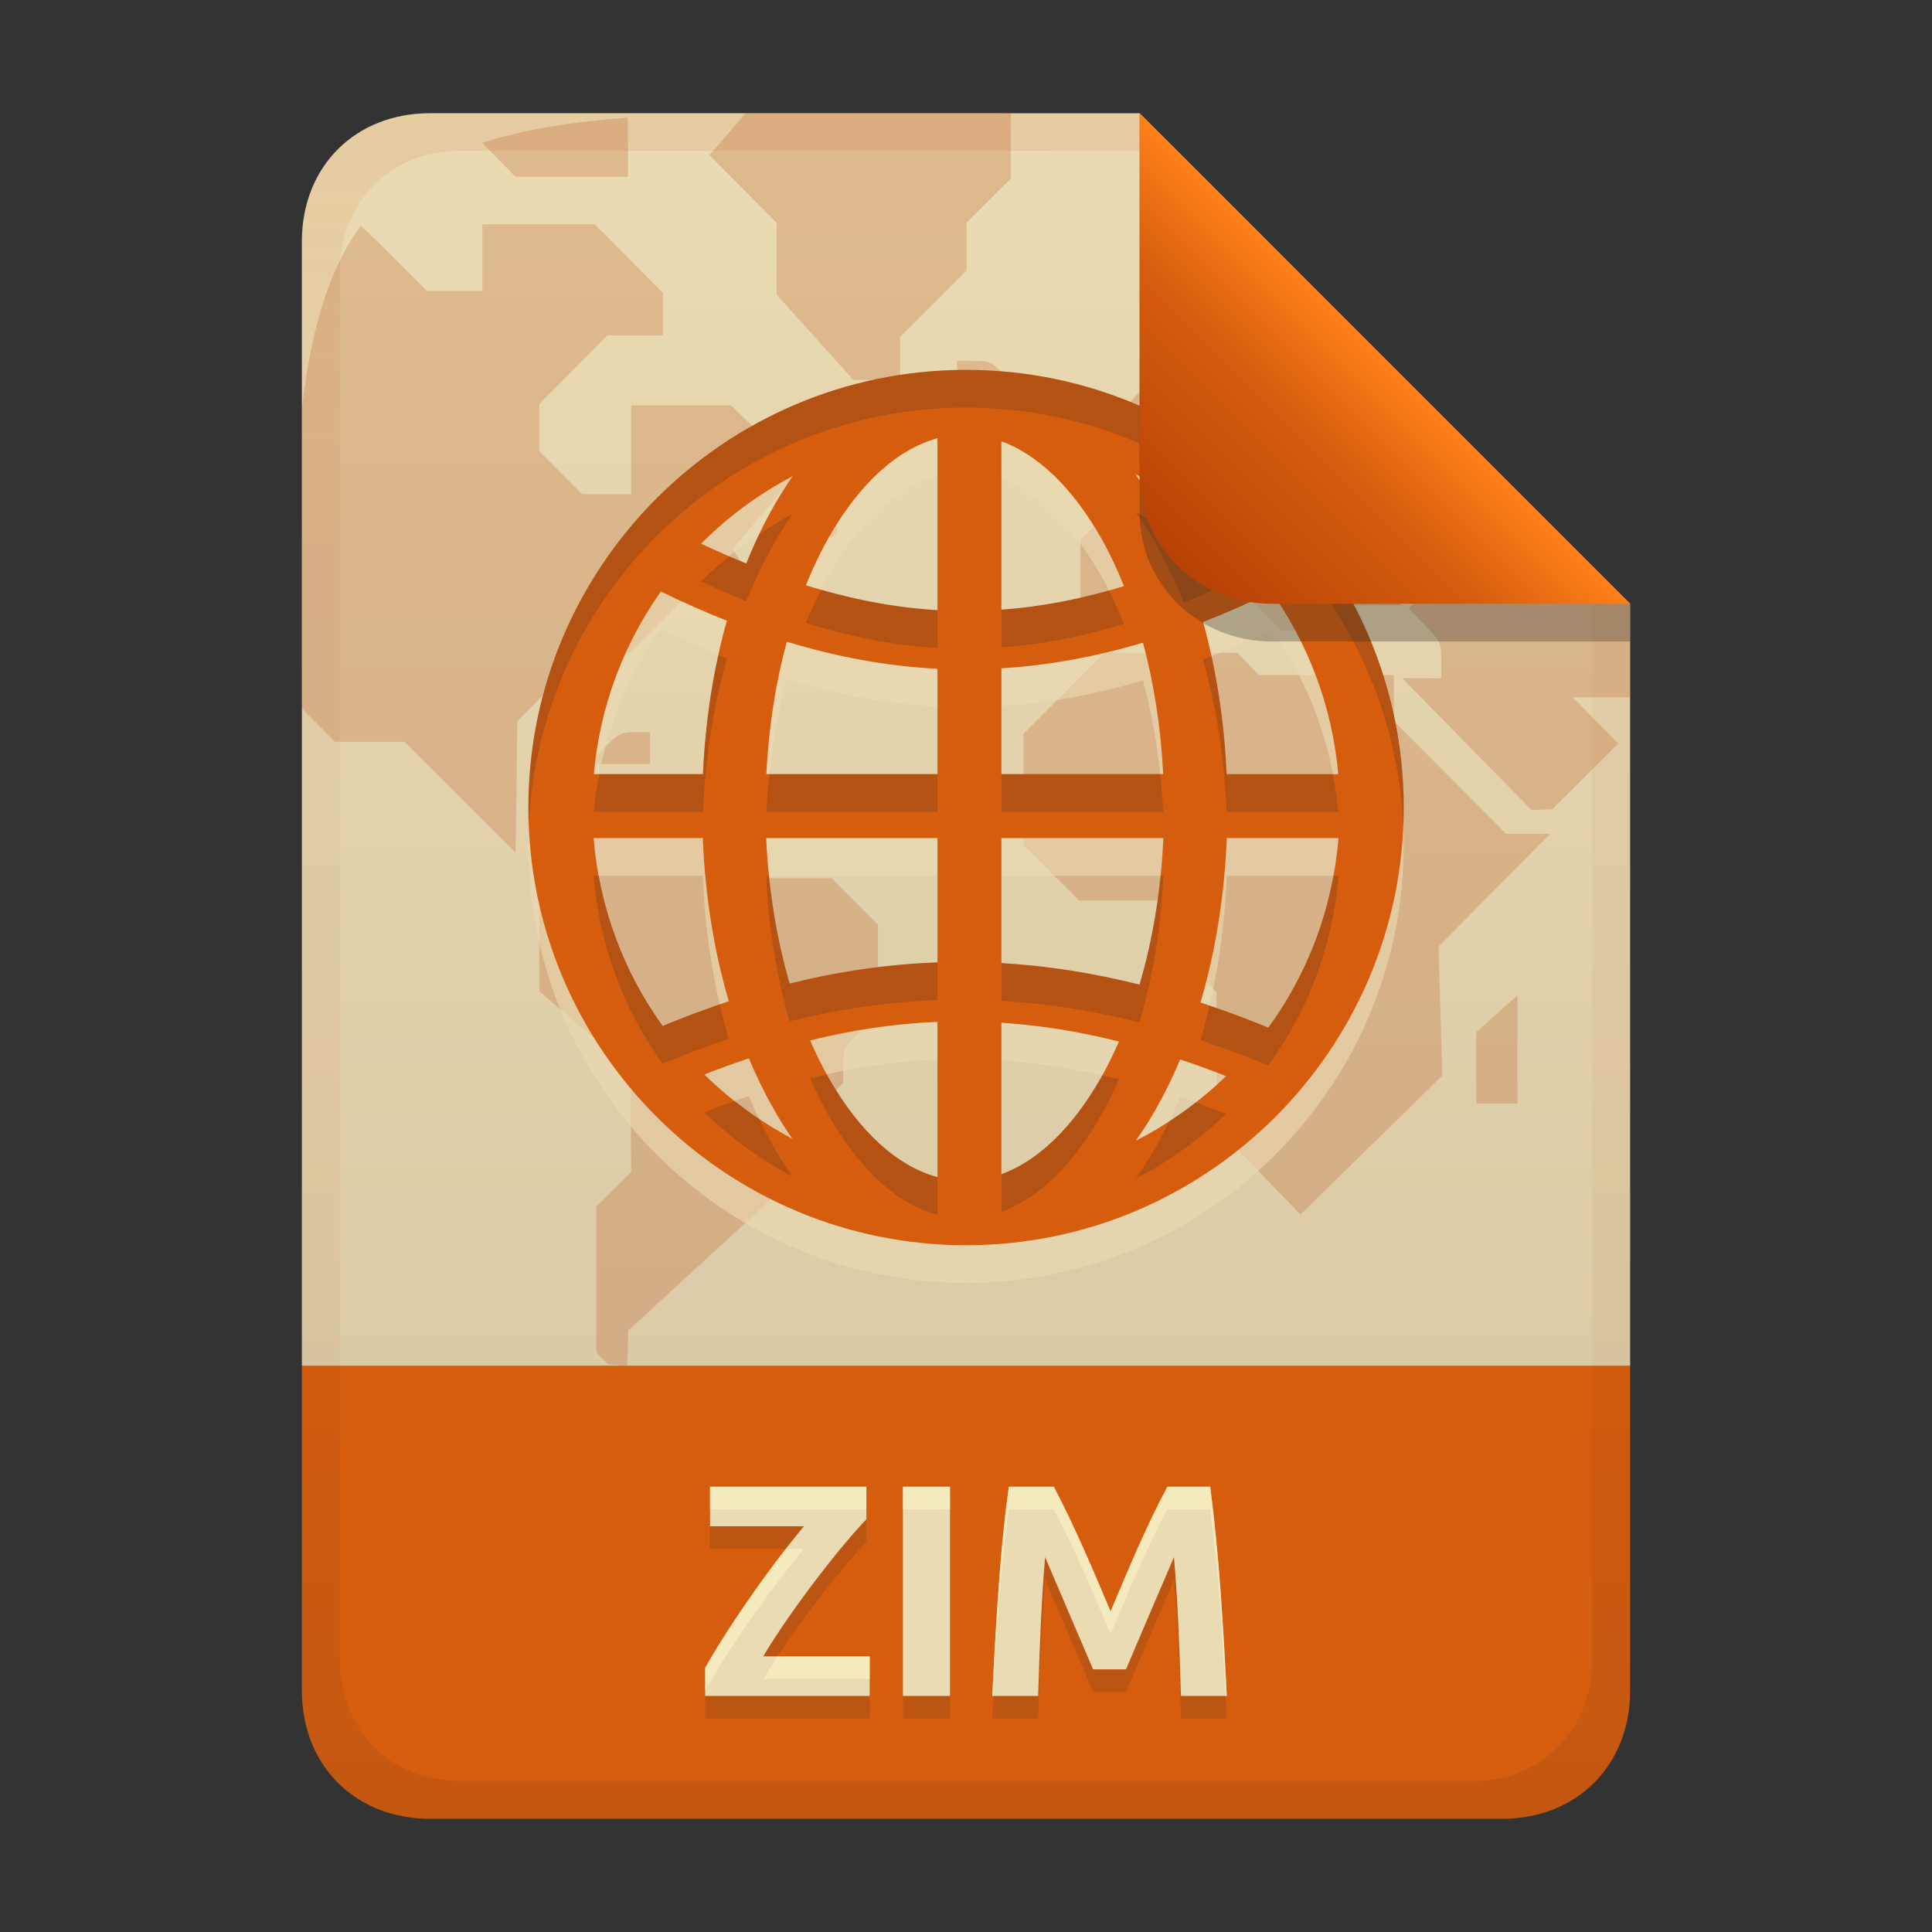 <svg width="256" height="256" version="1.1" viewBox="0 0 256 256" xmlns="http://www.w3.org/2000/svg">
  <rect x="0" y="0" width="256" height="256" fill="#333333" stroke="none"/>
  <defs>
    <linearGradient id="linearGradient7-6-0" x1="186" x2="156" y1="45.006" y2="75.012" gradientTransform="matrix(1.083 0 0 1.083 -17.999 -1.251)" gradientUnits="userSpaceOnUse">
      <stop stop-color="#fe8019" offset="0"/>
      <stop stop-color="#d65d0e" offset=".303"/>
      <stop stop-color="#af3a03" offset="1"/>
    </linearGradient>
    <linearGradient id="linearGradient14-5" x1="128" x2="128" y1="15.001" y2="241" gradientTransform="translate(0,4.8e-4)" gradientUnits="userSpaceOnUse">
      <stop stop-color="#af3a03" stop-opacity=".096" offset="0"/>
      <stop stop-color="#af3a03" stop-opacity=".046" offset=".2"/>
      <stop stop-color="#af3a03" stop-opacity=".05" offset=".704"/>
      <stop stop-color="#282828" stop-opacity=".054" offset=".805"/>
      <stop stop-color="#282828" stop-opacity=".105" offset="1"/>
    </linearGradient>
    <linearGradient id="linearGradient21" x1="128" x2="128" y1="14.998" y2="241" gradientUnits="userSpaceOnUse">
      <stop stop-color="#ebdbb2" offset="0"/>
      <stop stop-color="#d5c4a1" offset="1"/>
    </linearGradient>
  </defs>
  <path d="m57 15c-9.939 0-17 7.059-17 17v149h176v-101l-64.998-64.998-94.002-0.002z" fill="url(#linearGradient21)" style="paint-order:markers fill stroke"/>
  <path d="m57 241c-9.939 0-17-7.059-17-17v-43h176v43c0 9.941-7.061 17-17 17z" fill="#d65d0e" stroke-linecap="round" stroke-linejoin="round" stroke-miterlimit="0" style="paint-order:markers fill stroke"/>
  <path d="m114.8 204.32c-3.239 3.34-9.748 11.606-13.68 18.16h14.12v5.24h-21.8v-3.72c1.948-3.549 7.186-11.657 13.08-18.76h-12.44v-5.24h20.72zm4.84-4.32h6.24v27.72h-6.24zm20 0c2.808 5.364 5.162 10.948 7.52 16.52 2.357-5.572 4.668-11.178 7.52-16.52h5.68c1.202 9.193 1.732 18.464 2.2 27.72h-6.08c-0.209-7.031-0.451-12.726-0.92-18.4-2.142 4.951-4.245 9.918-6.36 14.88h-4.36c-2.134-4.954-4.234-9.923-6.36-14.88-0.469 5.674-0.711 11.369-0.92 18.4h-6.08c0.617-12.642 1.24-21.093 2.2-27.72z" fill="#282828" opacity=".15" aria-label="ZIM"/>
  <path d="m114.8 201.32c-3.239 3.34-9.748 11.606-13.68 18.16h14.12v5.24h-21.8v-3.72c1.948-3.549 7.186-11.657 13.08-18.76h-12.44v-5.24h20.72zm4.84-4.32h6.24v27.72h-6.24zm20 0c2.808 5.364 5.162 10.948 7.52 16.52 2.357-5.572 4.668-11.178 7.52-16.52h5.68c1.202 9.193 1.732 18.464 2.2 27.72h-6.08c-0.209-7.031-0.451-12.726-0.92-18.4-2.142 4.951-4.245 9.918-6.36 14.88h-4.36c-2.134-4.954-4.234-9.923-6.36-14.88-0.469 5.674-0.711 11.369-0.92 18.4h-6.08c0.617-12.642 1.24-21.093 2.2-27.72z" fill="#ebdbb2" aria-label="ZIM"/>
  <path d="m94.079 197v3h20.721v-3zm25.561 0v3h6.24v-3zm14.039 0c-0.96 6.627-1.583 15.078-2.199 27.721h0.16c0.567-10.915 1.161-18.663 2.039-24.721h5.961c2.808 5.364 5.162 10.948 7.519 16.52 2.357-5.572 4.667-11.177 7.519-16.52h5.68c1.072 8.2 1.603 16.463 2.039 24.721h0.162c-0.468-9.256-0.999-18.527-2.201-27.721h-5.68c-2.852 5.343-5.163 10.947-7.519 16.52-2.358-5.572-4.712-11.156-7.519-16.52zm-29.564 8.24c-4.875 6.265-8.998 12.704-10.676 15.76v3c1.948-3.549 7.186-11.656 13.08-18.76zm-1.092 14.24c-0.675 1.022-1.323 2.032-1.904 3h14.121v-3z" fill="#fbf1c7" opacity=".6"/>
  <path d="m133.95 14.998-35.15 0.006c-1.572 1.875-4.809 5.539-4.809 5.539l8.928 8.986v9.52l10.152 11.289h6.197v-5.693l8.812-8.805v-6.346l5.871-5.846-2e-3 -8.65zm-50.758 0.578c-7.649 0.582-13.999 1.63-19.303 3.357 1.466 1.493 4.41 4.481 4.41 4.481h14.918l-0.025-7.838zm-4.369 14.148-14.902 2e-3v8.834h-7.35s-5.777-5.854-8.766-8.658c-4.217 5.784-6.578 13.702-7.805 24.246v39.707l4.398 4.436h9.199l14.729 14.707 0.225-17.439 8.986-9.045h5.898l9.199-9.256h8.373l-2.027-2.064c-1.371-1.394-1.917-2.242-1.69-2.627 0.505-0.844 7.438-8.738 7.92-9.549-1.832-3.532-5.505-6.452-8.352-9.316h-13.223v11.777h-6.481l-5.682-5.656v-6.314l9-9.059h7.35v-5.664l-9.002-9.06zm88.016 6.311-8.578 8.635v7.35h8.389v-4.627h6.289v3.281l-1.387 4.633-1.387 1.348-6.057 0.268-6.057 0.262-4.354 4.09h-5.922v5.709l-4.611 4.568v8.65h9.037l5.828-5.889h6.102v3.664l5.703 5.646 2.936-0.143 2e-3 -2.686-5.709-6.482h6.109l5.83 5.889h6.697l-4.129-4.209 2.273-2.312c2.211-2.248 2.346-2.311 4.588-2.311 2.219 0 2.392 0.084 4.523 2.191 1.218 1.208 2.213 2.344 2.213 2.525 0 0.181-4.201 0.049-4.201 0.049-1.279 1.435 0.576-0.713-4.268 4.496l2.086 2.213c2.123 2.155 2.188 2.292 2.188 4.625v2.404l-5.174-6e-3 17.125 17.447 2.727-0.065 8.803-8.738-6.057-6.117h7.604v-12.395l-43.967-43.965h-5.195zm-40.014 11.773v4.205h8.562l-2.062-2.103c-1.962-1.997-2.178-2.102-4.287-2.102zm26.418 1.924-2.094 2.07c-1.937 1.915-2.098 2.227-2.098 4.086v2.014h4.193v-4.086l-2e-3 -4.084zm-46.129 15.965c-1.468 1.464-2.93 2.934-4.393 4.404h2.353c1.579 0 2.526 0.207 2.875 0.631 0.682 0.82 2.269 0.807 2.963-0.027 0.392-1.759-2.579-3.787-3.799-5.008zm39.217 20.807-10.703 10.717v14.75l7.35 7.344h10.441l2.426 2.404c2.295 2.282 2.424 2.515 2.424 4.473 0 1.77 0.209 2.301 1.467 3.695l1.465 1.629v17.93l11.119 11.482 18.791-18.4-0.5-17.105 14.809-14.941h-5.85l-14.875-14.938v-6.096h-17.871l-2.844-2.939h-8.826l-8.822-4e-3zm-62.201 10.512c-1.853 0-2.162 0.165-4.07 2.106l-2.066 2.103h8.146v-4.209zm8.111 13.463-14.721 2e-3 -6.059 6.121v14.73l12.113 10.49 0.049 13.486-4.611 4.57v19.33l1.565 1.566s1.525 0.142 2.506 0.213c0.116-0.486 0.145-4.676 0.145-4.676l19.236-17.666 0.033-5.902 9.227-9.227v-2.336c0-2.274 0.06-2.397 2.307-4.619l2.307-2.285v-11.748l-6.144-6.16h-12.127l-5.824-5.891zm108.82 21.402-5.449 4.889v9.469h5.449v-14.357z" fill="#af3a03" opacity=".2" style="paint-order:markers fill stroke"/>
  <path d="m128.01 54.011c-31.98 0-57.999 26.01-57.999 57.989 4.9e-5 31.98 26.02 57.999 57.999 57.999 31.98 0 57.989-26.02 57.989-57.999 0-31.98-26.01-57.989-57.989-57.989zm-3.803 9.063 0.01-5e-5v22.776c-5.783-0.339-11.538-1.456-17.434-3.303 0.925-2.283 1.94-4.42 3.048-6.362 4.131-7.238 9.164-11.695 14.375-13.111zm8.482 0.398c4.771 1.744 9.347 6.046 13.152 12.713 1.128 1.976 2.162 4.154 3.099 6.484-5.594 1.712-10.974 2.736-16.251 3.12zm17.75 4.353c4.732 2.403 9.023 5.539 12.723 9.267-2.137 1.006-4.24 1.922-6.301 2.753-1.107-2.774-2.358-5.396-3.742-7.819-0.838-1.469-1.735-2.867-2.681-4.2zm-45.409 0.275c-0.873 1.249-1.698 2.559-2.477 3.925-1.354 2.373-2.58 4.937-3.67 7.646-1.968-0.808-3.963-1.674-5.984-2.63 3.547-3.563 7.635-6.587 12.132-8.941zm-17.464 15.282c2.943 1.432 5.857 2.721 8.748 3.864-1.76 6.257-2.849 13.108-3.171 20.329h-14.456c0.792-8.97 3.962-17.247 8.88-24.193zm80.919 0.061c4.893 6.934 8.05 15.186 8.839 24.132h-14.793c-0.318-7.154-1.388-13.946-3.12-20.156 2.975-1.158 6-2.485 9.073-3.976zm-64.229 6.586c6.68 2.031 13.297 3.253 19.962 3.589v13.957h-22.674c0.311-6.261 1.252-12.19 2.712-17.545zm47.193 0.132c1.44 5.322 2.372 11.202 2.681 17.413h-21.44v-14.018c6.134-0.375 12.358-1.491 18.759-3.395zm-72.792 25.886h14.467c0.309 7.718 1.503 15.012 3.446 21.624-2.905 0.963-5.827 2.049-8.768 3.273-5.12-7.109-8.398-15.64-9.145-24.896zm22.868 0h22.694v16.475c-6.543 0.234-13.042 1.176-19.585 2.804-1.702-5.814-2.799-12.342-3.109-19.279zm31.166 0h21.461c-0.314 6.994-1.434 13.571-3.16 19.421-6.205-1.561-12.287-2.508-18.3-2.855zm29.861 0h14.803c-0.754 9.353-4.087 17.967-9.298 25.121-3.033-1.254-6.034-2.355-8.992-3.334 1.971-6.654 3.175-14.007 3.487-21.787zm-38.333 24.356v20.573h-0.01c-5.212-1.413-10.244-5.862-14.375-13.101-0.888-1.556-1.715-3.238-2.488-5.016 5.669-1.399 11.258-2.229 16.873-2.457zm8.472 0.112c5.098 0.335 10.268 1.161 15.578 2.488-0.755 1.725-1.562 3.359-2.426 4.873-3.805 6.667-8.381 10.972-13.152 12.713zm-33.46 4.72c1.001 2.394 2.112 4.667 3.324 6.79 0.762 1.335 1.565 2.62 2.416 3.844-4.295-2.256-8.211-5.128-11.643-8.492 1.984-0.785 3.953-1.485 5.903-2.141zm57.154 0.143c2.002 0.671 4.021 1.405 6.076 2.212-3.522 3.411-7.545 6.305-11.959 8.554 0.925-1.308 1.799-2.681 2.62-4.119 1.187-2.08 2.277-4.306 3.263-6.647z" fill="#ebdbb2" opacity=".6" stroke-width="4.832"/>
  <path d="m128.01 49.011c-31.98 0-57.999 26.01-57.999 57.989 4.9e-5 31.98 26.02 57.999 57.999 57.999 31.98 0 57.989-26.02 57.989-57.999 0-31.98-26.01-57.989-57.989-57.989zm-3.803 9.063 0.01-4.9e-5v22.776c-5.783-0.339-11.538-1.456-17.434-3.303 0.925-2.283 1.94-4.42 3.048-6.362 4.131-7.238 9.164-11.695 14.375-13.111zm8.482 0.398c4.771 1.744 9.347 6.046 13.152 12.713 1.128 1.976 2.162 4.154 3.099 6.484-5.594 1.712-10.974 2.736-16.251 3.12zm17.75 4.353c4.732 2.403 9.023 5.539 12.723 9.267-2.137 1.006-4.24 1.922-6.301 2.753-1.107-2.774-2.358-5.396-3.742-7.819-0.838-1.469-1.735-2.867-2.681-4.2zm-45.409 0.275c-0.873 1.249-1.698 2.559-2.477 3.925-1.354 2.373-2.58 4.937-3.67 7.646-1.968-0.808-3.963-1.674-5.984-2.63 3.547-3.563 7.635-6.587 12.132-8.941zm-17.464 15.282c2.943 1.432 5.857 2.721 8.748 3.864-1.76 6.257-2.849 13.108-3.171 20.329h-14.456c0.792-8.97 3.962-17.247 8.88-24.193zm80.919 0.061c4.893 6.934 8.05 15.186 8.839 24.132h-14.793c-0.318-7.154-1.388-13.946-3.12-20.156 2.975-1.158 6-2.485 9.073-3.976zm-64.229 6.586c6.68 2.031 13.297 3.253 19.962 3.589v13.957h-22.674c0.311-6.261 1.252-12.19 2.712-17.545zm47.193 0.132c1.44 5.322 2.372 11.202 2.681 17.413h-21.44v-14.018c6.134-0.375 12.358-1.491 18.759-3.395zm-72.792 25.886h14.467c0.309 7.718 1.503 15.012 3.446 21.624-2.905 0.963-5.827 2.049-8.768 3.273-5.12-7.109-8.398-15.64-9.145-24.896zm22.868 0h22.694v16.475c-6.543 0.234-13.042 1.176-19.585 2.804-1.702-5.814-2.799-12.342-3.109-19.279zm31.166 0h21.461c-0.314 6.994-1.434 13.571-3.16 19.421-6.205-1.561-12.287-2.508-18.3-2.855zm29.861 0h14.803c-0.754 9.353-4.087 17.967-9.298 25.121-3.033-1.254-6.034-2.355-8.992-3.334 1.971-6.654 3.175-14.007 3.487-21.787zm-38.333 24.356v20.573h-0.01c-5.212-1.413-10.244-5.862-14.375-13.101-0.888-1.556-1.715-3.238-2.488-5.016 5.669-1.399 11.258-2.229 16.873-2.457zm8.472 0.112c5.098 0.335 10.268 1.161 15.578 2.488-0.755 1.725-1.562 3.359-2.426 4.873-3.805 6.667-8.381 10.972-13.152 12.713zm-33.46 4.72c1.001 2.394 2.112 4.667 3.324 6.79 0.762 1.335 1.565 2.62 2.416 3.844-4.295-2.256-8.211-5.128-11.643-8.492 1.984-0.785 3.953-1.485 5.903-2.141zm57.154 0.143c2.002 0.671 4.021 1.405 6.076 2.212-3.522 3.411-7.545 6.305-11.959 8.554 0.925-1.308 1.799-2.681 2.62-4.119 1.187-2.08 2.277-4.306 3.263-6.647z" fill="#d65d0e" stroke-width="4.832"/>
  <path d="m128.02 49.011c-31.98 0-58 26.009-58 57.988 2e-6 0.763 0.029 1.52 0.059 2.275 1.429-30.717 26.864-55.264 57.93-55.264 31.204 0 56.714 24.768 57.932 55.68 0.041-0.892 0.068-1.789 0.068-2.691 0-31.98-26.009-57.988-57.988-57.988zm4.668 14.461v22.316c5.276-0.384 10.658-1.407 16.252-3.119-0.628-1.561-1.315-3.024-2.029-4.434-4.864 1.355-9.582 2.216-14.211 2.553l-2e-3 -17.312c-3e-3 -0.001-7e-3 -0.003-0.01-0.004zm17.75 4.354c0.947 1.333 1.843 2.731 2.682 4.199 1.383 2.423 2.635 5.046 3.742 7.82 2.061-0.831 4.164-1.748 6.301-2.754-1.171-1.179-2.421-2.276-3.705-3.332-0.868 0.374-1.732 0.742-2.586 1.086-0.607-1.52-1.266-2.983-1.957-4.404-1.448-0.938-2.929-1.829-4.477-2.615zm-45.408 0.275c-1.527 0.799-2.988 1.702-4.416 2.65-0.607 1.267-1.182 2.575-1.723 3.92-0.754-0.309-1.514-0.637-2.275-0.965-1.289 1.057-2.544 2.156-3.719 3.336 2.021 0.957 4.016 1.821 5.984 2.629 1.09-2.71 2.316-5.274 3.67-7.646 0.78-1.366 1.605-2.675 2.478-3.924zm3.791 10.021c-0.716 1.407-1.406 2.865-2.037 4.424 5.895 1.848 11.651 2.963 17.434 3.303v-5c-5.113-0.301-10.211-1.243-15.396-2.727zm-13.625 8.656c-1.099 4.984-1.798 10.28-2.043 15.797h-13.74c-0.315 1.642-0.577 3.304-0.727 5h14.457c0.321-7.221 1.41-14.073 3.17-20.33-0.371-0.147-0.746-0.315-1.117-0.467zm65.342 0.174c-0.374 0.15-0.754 0.322-1.127 0.467 1.731 6.21 2.803 13.003 3.121 20.156h14.793c-0.15-1.696-0.411-3.358-0.727-5h-14.057c-0.242-5.452-0.928-10.689-2.004-15.623zm-27.848 6.606v14.018h21.439c-0.084-1.695-0.224-3.359-0.398-5h-21.031v-9.018c-3e-3 1.97e-4 -7e-3 -1.97e-4 -0.01 0zm-30.75 9.018c-0.174 1.641-0.312 3.306-0.396 5h22.674v-5zm-23.283 13.473c0.747 9.256 4.024 17.787 9.145 24.896 2.941-1.224 5.863-2.311 8.768-3.273-0.438-1.49-0.833-3.019-1.193-4.576-2.509 0.86-5.028 1.794-7.564 2.85-4.182-5.807-7.106-12.572-8.455-19.896zm22.867 0c0.311 6.936 1.407 13.463 3.109 19.277 6.543-1.627 13.043-2.569 19.586-2.803v-5c-6.539 0.234-13.036 1.176-19.576 2.803-1.287-4.395-2.224-9.198-2.74-14.277zm31.166 0 2e-3 16.566c6.013 0.346 12.094 1.292 18.299 2.853 1.727-5.85 2.847-12.426 3.16-19.42h-0.361c-0.525 5.134-1.481 9.986-2.789 14.42-6.205-1.561-12.286-2.507-18.299-2.853v-11.566zm43.986 0c-1.364 7.418-4.343 14.265-8.609 20.121-2.628-1.086-5.226-2.041-7.799-2.918-0.363 1.56-0.761 3.092-1.203 4.584 2.958 0.979 5.959 2.08 8.992 3.334 5.211-7.154 8.543-15.768 9.297-25.121zm-43.986 24.467 2e-3 20.074c4.771-1.741 9.345-6.045 13.15-12.713 0.864-1.514 1.673-3.148 2.428-4.873-0.743-0.186-1.479-0.338-2.217-0.504-0.068 0.123-0.132 0.256-0.201 0.377-3.805 6.667-8.38 10.972-13.15 12.713v-15.072c-4e-3 -2.6e-4 -8e-3 -2e-3 -0.012-2e-3zm-23.117 1.852c-0.742 0.164-1.482 0.31-2.227 0.494 0.772 1.778 1.6 3.46 2.488 5.016 4.131 7.238 9.163 11.688 14.375 13.102h0.01v-5c-5.212-1.413-10.244-5.863-14.375-13.102-0.093-0.164-0.179-0.343-0.271-0.51zm-12.203 3.518c-1.34 0.47-2.687 0.958-4.043 1.494 3.432 3.365 7.349 6.236 11.645 8.492-0.852-1.224-1.656-2.509-2.418-3.844-0.695-1.218-1.347-2.497-1.975-3.809-1.103-0.735-2.171-1.515-3.209-2.334zm61.033 0.199c-1.116 0.87-2.269 1.692-3.459 2.465-0.58 1.196-1.185 2.362-1.822 3.478-0.821 1.438-1.694 2.811-2.619 4.119 4.413-2.249 8.435-5.144 11.957-8.555-1.368-0.538-2.715-1.032-4.057-1.508z" fill="#282828" opacity=".2"/>
  <path d="m57 15c-9.939 0-17 7.059-17 17v192c0 9.939 7.059 17 17 17h142c9.941 0 17-7.061 17-17v-144l-65-65zm4.033 4.99 89.967 0.01 60 60 2e-4 139.75c1e-5 9.5-6.657 16.248-16.033 16.248h-133.93c-9.376 0-16.033-6.748-16.033-16.248v-183.51c0-9.501 6.659-16.25 16.033-16.25z" fill="url(#linearGradient14-5)" style="paint-order:markers fill stroke"/>
  <path d="m151 15.002v52.914c0 9.652 7.864 17.084 17.518 17.084h47.482v-5z" fill="#282828" opacity=".3" stroke-width="1.083"/>
  <path d="m151 15v47.916c0 9.652 7.864 17.084 17.518 17.084l47.482-1.34e-4z" fill="url(#linearGradient7-6-0)" stroke-width="1.083"/>
</svg>
